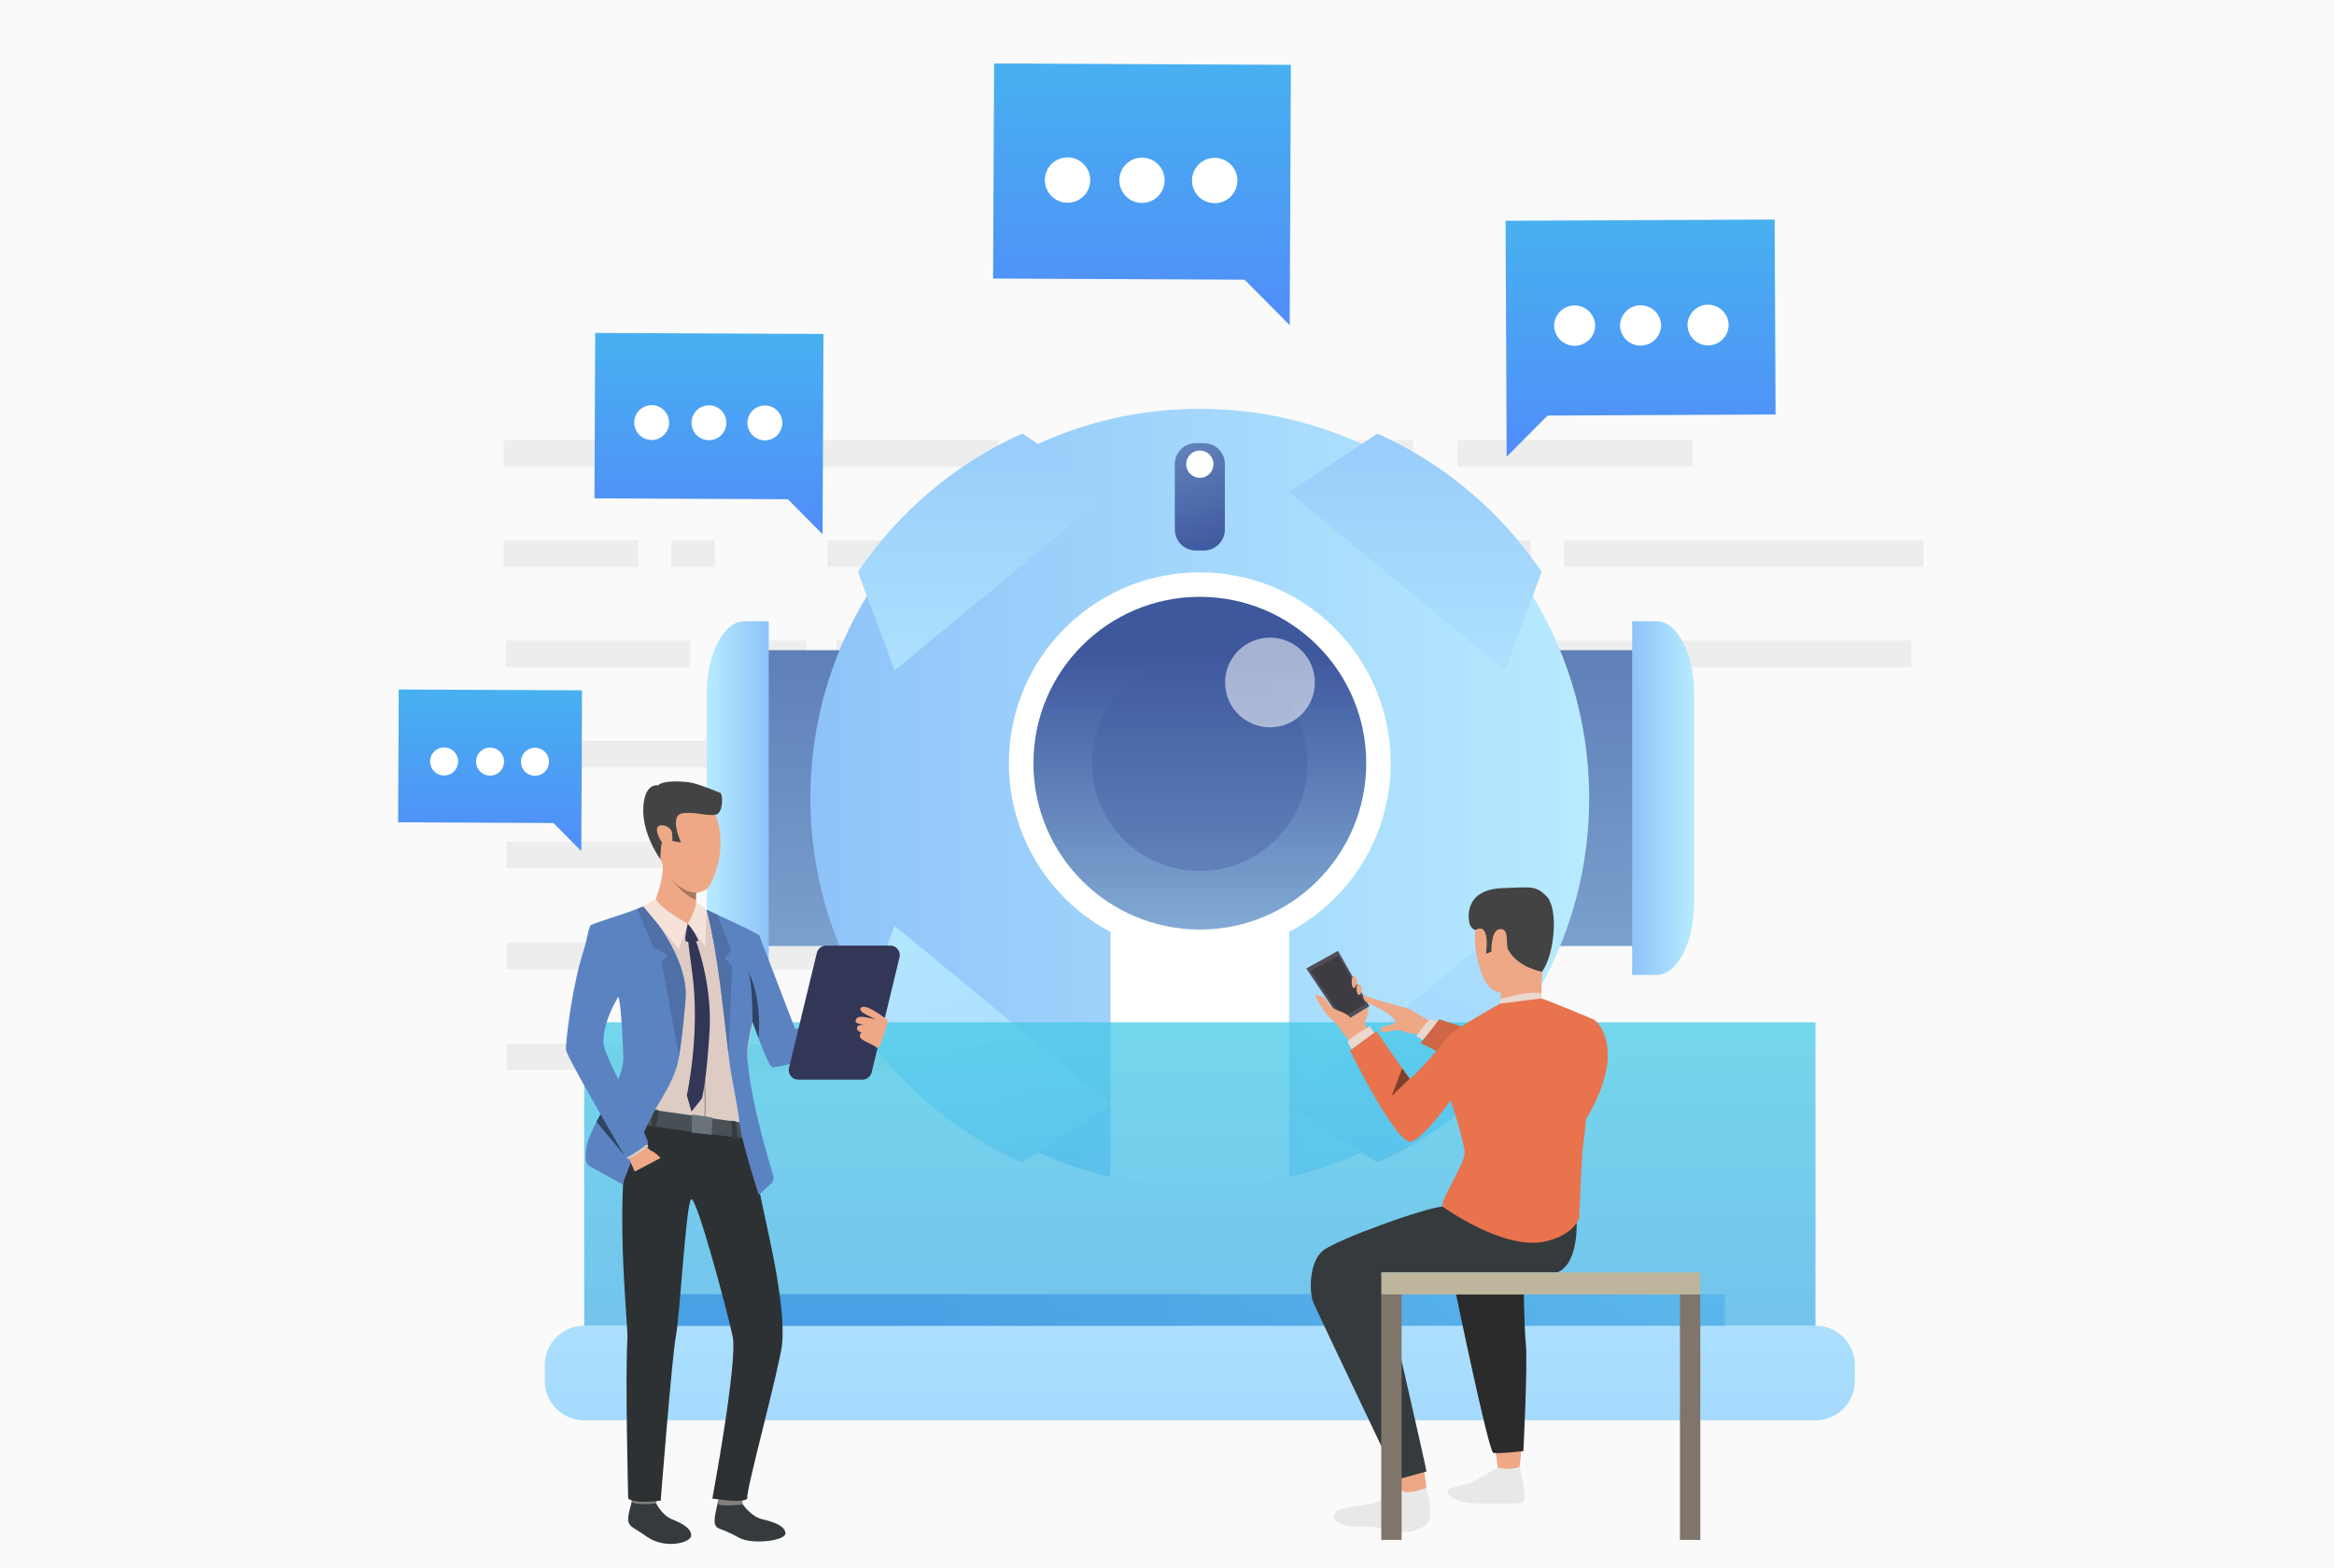 <svg version="1.1" id="Layer_1" xmlns="http://www.w3.org/2000/svg" xmlns:xlink="http://www.w3.org/1999/xlink" x="0" y="0" viewBox="0 0 610 410" xml:space="preserve"><style>.st7{fill:#fff}.st25{fill:#eea886}.st26{fill:#e8e8e8}.st29{fill:#ead8cf}.st31{fill:#353a3d}.st32{fill:#e8734d}.st34{fill:#434343}.st38{fill:#81807e}.st40{fill:#decbc4}.st43{fill:#5b83c2}.st46{fill:#323657}</style><path fill="#fafafa" d="M-35.97-18.42h678.66v434.74H-35.97z"/><path d="M131.64 115.07h67.95v6.96h-67.95zm86.96 52.39h49.06v6.96H218.6zm56.7 0h32.55v6.96H275.3zm38.99 0h78.6v6.96h-78.6zM132.41 272.81h50.5v6.96h-50.5zm80.4-157.74h48.23v6.96h-48.23zm0 78.58h48.23v6.96h-48.23zm-24.12 26.19h20.61v6.96h-20.61zm-20.61 26.58h46.29v6.96h-46.29zm53.29 0h63.9v6.96h-63.9zm-88.96-26.38h48.23V227h-48.23zm0 26.38h28.62v6.96h-28.62zm86.6-26.38h27V227h-27zm-86.79-52.58h48.23v6.96h-48.23zm0 26.19h68.76v6.96h-68.76zm141.81-78.58h61.45v6.96h-61.45zm164.07 52.39h61.45v6.96H438.1zm-80.01 26.19h61.45v6.96h-61.45zm22.84-78.58h61.45v6.96h-61.45zm-70.12 78.58h36.03v6.96h-36.03zm36.03-78.58h22.49v6.96h-22.49zm-72.81 78.58h22.49v6.96h-22.49zm-142.39-52.39h35.19v6.96h-35.19zM225.54 273h27.78v6.96h-27.78zm-50.07-131.74h11.36v6.96h-11.36zm233.27 0h93.92v6.96h-93.92zm-39.4 0h30.73v6.96h-30.73zm30.72 26.2h30.73v6.96h-30.73zm-104.24-26.2h65.38v6.96h-65.38zm-31.77 0h22.49v6.96h-22.49zm-75.71 26.2h22.49v6.96h-22.49zM192.82 273h22.49v6.96h-22.49zm23.46-131.74h39.19v6.96h-39.19z" fill="#ededed"/><linearGradient id="SVGID_2_" gradientUnits="userSpaceOnUse" x1="394.132" y1="330.467" x2="394.132" y2="-11.052" gradientTransform="matrix(1 0 0 -1 0 410)"><stop offset="0" stop-color="#3e589e"/><stop offset="1" stop-color="#b8ebff"/></linearGradient><path fill="url(#SVGID_2_)" d="M352.03 169.98h84.21v77.34h-84.21z"/><linearGradient id="SVGID_3_" gradientUnits="userSpaceOnUse" x1="426.58" y1="201.35" x2="442.804" y2="201.35" gradientTransform="matrix(1 0 0 -1 0 410)"><stop offset="0" stop-color="#8ec3f9"/><stop offset="1" stop-color="#b8ebff"/></linearGradient><path d="M442.8 181.61v54.07c0 10.62-4.4 19.21-9.84 19.21h-6.39V162.4h6.39c5.44 0 9.84 8.61 9.84 19.21z" fill="url(#SVGID_3_)"/><linearGradient id="SVGID_4_" gradientUnits="userSpaceOnUse" x1="233.346" y1="330.467" x2="233.346" y2="-11.052" gradientTransform="matrix(1 0 0 -1 0 410)"><stop offset="0" stop-color="#3e589e"/><stop offset="1" stop-color="#b8ebff"/></linearGradient><path fill="url(#SVGID_4_)" d="M191.24 169.98h84.21v77.34h-84.21z"/><linearGradient id="SVGID_5_" gradientUnits="userSpaceOnUse" x1="-3897.158" y1="-3160.778" x2="-3880.935" y2="-3160.778" gradientTransform="matrix(-1 0 0 1 -3696.258 3369.43)"><stop offset="0" stop-color="#8ec3f9"/><stop offset="1" stop-color="#b8ebff"/></linearGradient><path d="M184.68 235.69v-54.07c0-10.62 4.4-19.21 9.84-19.21h6.39v92.49h-6.39c-5.44 0-9.84-8.61-9.84-19.21z" fill="url(#SVGID_5_)"/><linearGradient id="SVGID_6_" gradientUnits="userSpaceOnUse" x1="211.809" y1="201.347" x2="415.341" y2="201.347" gradientTransform="matrix(1 0 0 -1 0 410)"><stop offset="0" stop-color="#8ec3f9"/><stop offset="1" stop-color="#b8ebff"/></linearGradient><path d="M415.34 208.65c0 48.18-33.48 88.54-78.44 99.08-7.49 1.76-15.3 2.69-23.33 2.69-8.02 0-15.83-.93-23.32-2.69-44.97-10.54-78.44-50.9-78.44-99.08 0-56.21 45.56-101.77 101.76-101.77 14.81 0 28.88 3.16 41.57 8.85 17.48 7.83 32.35 20.45 42.94 36.19 10.9 16.21 17.26 35.73 17.26 56.73z" fill="url(#SVGID_6_)"/><path class="st7" d="M336.9 217.79v89.95c-7.49 1.76-15.3 2.69-23.32 2.69s-15.83-.93-23.32-2.69v-89.95h46.64z"/><circle transform="rotate(-45.001 313.574 199.524)" class="st7" cx="313.57" cy="199.52" r="49.9"/><linearGradient id="SVGID_7_" gradientUnits="userSpaceOnUse" x1="313.577" y1="238.534" x2="313.577" y2="110.308" gradientTransform="matrix(1 0 0 -1 0 410)"><stop offset="0" stop-color="#3e589e"/><stop offset="1" stop-color="#b8ebff"/></linearGradient><circle cx="313.58" cy="199.52" r="43.49" fill="url(#SVGID_7_)"/><linearGradient id="SVGID_8_" gradientUnits="userSpaceOnUse" x1="313.577" y1="240.079" x2="313.577" y2="34.476" gradientTransform="matrix(1 0 0 -1 0 410)"><stop offset="0" stop-color="#3e589e"/><stop offset="1" stop-color="#b8ebff"/></linearGradient><circle cx="313.58" cy="199.52" r="28.19" fill="url(#SVGID_8_)"/><linearGradient id="SVGID_9_" gradientUnits="userSpaceOnUse" x1="318.273" y1="266.279" x2="285.647" y2="362.44" gradientTransform="matrix(1 0 0 -1 0 410)"><stop offset="0" stop-color="#3e589e"/><stop offset="1" stop-color="#b8ebff"/></linearGradient><path d="M314.64 143.91h-2.12c-3.03 0-5.48-2.45-5.48-5.48v-17.1c0-3.03 2.45-5.48 5.48-5.48h2.12c3.03 0 5.48 2.45 5.48 5.48v17.1c0 3.03-2.46 5.48-5.48 5.48z" fill="url(#SVGID_9_)"/><path d="M343.65 178.42c0 6.48-5.25 11.73-11.73 11.73s-11.73-5.25-11.73-11.73 5.25-11.73 11.73-11.73 11.73 5.25 11.73 11.73z" opacity=".54" fill="#fff"/><linearGradient id="SVGID_10_" gradientUnits="userSpaceOnUse" x1="230.353" y1="66.513" x2="538.868" y2="66.513" gradientTransform="matrix(1 0 0 -1 0 410)"><stop offset="0" stop-color="#617ae0"/><stop offset="1" stop-color="#b8ebff"/></linearGradient><path fill="url(#SVGID_10_)" d="M176.37 338.34h274.42v10.3H176.37z"/><linearGradient id="SVGID_11_" gradientUnits="userSpaceOnUse" x1="313.576" y1="-72.03" x2="313.576" y2="121.766" gradientTransform="matrix(1 0 0 -1 0 410)"><stop offset="0" stop-color="#8ec3f9"/><stop offset="1" stop-color="#b8ebff"/></linearGradient><path d="M474.48 371.3h-321.8c-5.69 0-10.3-4.61-10.3-10.3v-4.12c0-5.69 4.61-10.3 10.3-10.3h321.8c5.69 0 10.3 4.61 10.3 10.3V361c0 5.69-4.61 10.3-10.3 10.3z" fill="url(#SVGID_11_)"/><circle class="st7" cx="313.58" cy="121.35" r="3.57"/><linearGradient id="SVGID_12_" gradientUnits="userSpaceOnUse" x1="369.91" y1="326.003" x2="369.91" y2="203.807" gradientTransform="matrix(1 0 0 -1 0 410)"><stop offset="0" stop-color="#8ec3f9"/><stop offset="1" stop-color="#b8ebff"/></linearGradient><path d="M402.92 149.53l-9.58 25.75-56.44-46.59 23.09-15.34c17.47 7.83 32.35 20.45 42.93 36.18z" fill="url(#SVGID_12_)"/><linearGradient id="SVGID_13_" gradientUnits="userSpaceOnUse" x1="-5221.484" y1="326.003" x2="-5221.484" y2="203.807" gradientTransform="rotate(180 -2482.121 205)"><stop offset="0" stop-color="#8ec3f9"/><stop offset="1" stop-color="#b8ebff"/></linearGradient><path d="M224.23 149.53l9.58 25.75 56.44-46.59-23.08-15.35c-17.48 7.84-32.35 20.46-42.94 36.19z" fill="url(#SVGID_13_)"/><linearGradient id="SVGID_14_" gradientUnits="userSpaceOnUse" x1="-5082.151" y1="-3593.05" x2="-4994.154" y2="-3847.553" gradientTransform="matrix(-1 0 0 1 -4761.684 4054.102)"><stop offset="0" stop-color="#8ec3f9"/><stop offset="1" stop-color="#b8ebff"/></linearGradient><path d="M224.23 267.77l9.58-25.75 56.44 46.59-23.08 15.35c-17.48-7.83-32.35-20.45-42.94-36.19z" fill="url(#SVGID_14_)"/><linearGradient id="SVGID_15_" gradientUnits="userSpaceOnUse" x1="119.934" y1="-3638.77" x2="207.932" y2="-3893.272" gradientTransform="translate(202.559 4054.102)"><stop offset="0" stop-color="#8ec3f9"/><stop offset="1" stop-color="#b8ebff"/></linearGradient><path d="M402.92 267.77l-9.58-25.75-56.44 46.59 23.09 15.34c17.47-7.82 32.35-20.44 42.93-36.18z" fill="url(#SVGID_15_)"/><defs><path id="SVGID_16_" d="M133.15 57.43h.22l-.22.21z"/></defs><defs><path id="SVGID_17_" d="M132.72 56.99h-.22l.22-.22z"/></defs><clipPath id="SVGID_18_"><use xlink:href="#SVGID_16_" overflow="visible"/></clipPath><clipPath id="SVGID_19_" clip-path="url(#SVGID_18_)"><use xlink:href="#SVGID_17_" overflow="visible"/></clipPath><linearGradient id="SVGID_20_" gradientUnits="userSpaceOnUse" x1="313.576" y1="153.94" x2="313.576" y2="-47.748" gradientTransform="matrix(1 0 0 -1 0 410)"><stop offset="0"/><stop offset="1" stop-color="#fff"/></linearGradient><path clip-path="url(#SVGID_19_)" fill="url(#SVGID_20_)" d="M152.68 267.26h321.8v79.31h-321.8z"/><linearGradient id="SVGID_21_" gradientUnits="userSpaceOnUse" x1="313.576" y1="153.94" x2="313.576" y2="-47.748" gradientTransform="matrix(1 0 0 -1 0 410)"><stop offset="0" stop-color="#40cde6"/><stop offset="1" stop-color="#4088e6"/></linearGradient><path opacity=".72" fill="url(#SVGID_21_)" d="M152.68 267.26h321.8v79.31h-321.8z"/><linearGradient id="SVGID_22_" gradientUnits="userSpaceOnUse" x1="-4663.865" y1="415.782" x2="-4663.865" y2="252.835" gradientTransform="rotate(180 -2117.55 205)"><stop offset="0" stop-color="#40d5e6"/><stop offset="1" stop-color="#57f"/></linearGradient><path fill="url(#SVGID_22_)" d="M463.81 57.39l-70.32.33.23 50.97.05 10.73 10.69-10.78 59.59-.28z"/><path class="st7" d="M434.14 85.06a5.371 5.371 0 01-10.74.04 5.371 5.371 0 0110.74-.04zm17.64-.05a5.371 5.371 0 01-10.74.04 5.371 5.371 0 015.35-5.39 5.352 5.352 0 015.39 5.35zm-34.87.1a5.371 5.371 0 01-10.74.04 5.371 5.371 0 0110.74-.04z"/><linearGradient id="SVGID_23_" gradientUnits="userSpaceOnUse" x1="924.4" y1="463.085" x2="924.4" y2="283.35" gradientTransform="matrix(1 0 0 -1 -625.934 410)"><stop offset="0" stop-color="#40d5e6"/><stop offset="1" stop-color="#57f"/></linearGradient><path fill="url(#SVGID_23_)" d="M259.81 16.6l77.57.35-.26 56.23-.05 11.84-11.79-11.9-65.73-.3z"/><circle class="st7" cx="298.46" cy="47.13" r="5.92"/><path class="st7" d="M273.08 47.06c-.01 3.27 2.63 5.93 5.91 5.94s5.93-2.63 5.94-5.91a5.922 5.922 0 00-5.91-5.94 5.922 5.922 0 00-5.94 5.91zm38.46.12a5.922 5.922 0 005.91 5.94c3.27.01 5.93-2.63 5.94-5.91s-2.63-5.93-5.91-5.94c-3.26-.01-5.92 2.63-5.94 5.91z"/><linearGradient id="SVGID_24_" gradientUnits="userSpaceOnUse" x1="1320.704" y1="376.551" x2="1320.704" y2="238.328" gradientTransform="matrix(1 0 0 -1 -1135.413 410)"><stop offset="0" stop-color="#40d5e6"/><stop offset="1" stop-color="#57f"/></linearGradient><path fill="url(#SVGID_24_)" d="M155.56 87.04l59.66.27-.2 43.24-.04 9.11-9.07-9.15-50.55-.23z"/><path class="st7" d="M180.73 110.51a4.556 4.556 0 109.112.028 4.556 4.556 0 00-9.112-.028zm-14.97-.05a4.556 4.556 0 109.112.028 4.556 4.556 0 00-9.112-.028zm29.59.09a4.556 4.556 0 104.57-4.54c-2.52 0-4.56 2.03-4.57 4.54z"/><linearGradient id="SVGID_25_" gradientUnits="userSpaceOnUse" x1="1263.499" y1="272.784" x2="1263.499" y2="161.784" gradientTransform="matrix(1 0 0 -1 -1135.413 410)"><stop offset="0" stop-color="#40d5e6"/><stop offset="1" stop-color="#57f"/></linearGradient><path fill="url(#SVGID_25_)" d="M104.21 180.25l47.91.22-.16 34.72-.03 7.32-7.28-7.35-40.6-.19z"/><path class="st7" d="M124.42 199.1c-.01 2.02 1.63 3.66 3.65 3.67 2.02.01 3.66-1.63 3.67-3.65.01-2.02-1.63-3.66-3.65-3.67-2.02 0-3.66 1.63-3.67 3.65zm-12.01-.04a3.655 3.655 0 003.65 3.67c2.02 0 3.67-1.63 3.67-3.65a3.655 3.655 0 00-3.65-3.67c-2.02 0-3.67 1.63-3.67 3.65zm23.75.08a3.655 3.655 0 003.65 3.67c2.02 0 3.67-1.63 3.67-3.65a3.655 3.655 0 00-3.65-3.67c-2.02-.01-3.66 1.63-3.67 3.65z"/><path class="st25" d="M390.95 379.89s.5 3.7.57 4.26c.06.56 5.62-.33 5.62-.33l.45-4.41s-5.95-.04-6.64.48z"/><path class="st26" d="M391.46 383.68s-4.75 2.68-6.45 3.65c-1.7.97-6.95 1.48-6.76 2.49.19 1.01 1.7 3.28 8.78 3.22 7.07-.06 10.48.44 11.24-.76.76-1.2-1.1-8.86-1.1-8.86s-1.6 1.06-5.71.26z"/><path class="st25" d="M365.64 385.84l.82 4.68s6.01-.36 6.26-1.18-.66-5.18-.66-5.18l-6.42 1.68z"/><path class="st26" d="M372.77 389s1.89 6.38.56 8.78c-1.33 2.4-5.62 2.84-7.2 2.72s-5.87-1.58-9.85-1.39c-3.98.19-8.65-.82-7.51-3.28 1.14-2.46 9.8-1.7 12.45-3.98 2.65-2.27 5.03-2.58 5.03-2.58s.01 2.01 6.52-.27z"/><path fill="#514e58" d="M350.92 267.35l-9.53-14.16 8.3-4.61 8.2 14.5z"/><path fill="#3e3b42" d="M350.85 266.08l-8.24-12.25 7.18-3.99 7.1 12.55z"/><path class="st25" d="M357.75 269.09s-1.72-.85-.69-2.92c1.03-2.06.31-2.76.31-2.76l-7.75 4.72s2.41 3.67 3.32 4.01c.91.34 5.49-1.64 4.81-3.05z"/><path class="st25" d="M349.62 268.14s-3.31-3.35-3.59-3.8c-.28-.45-1.64-2.5-2.12-3.64s2.28-.26 2.87.94 1.26 1.65 1.77 2.01c.52.35 3.9 1.33 4.35 2.49.45 1.16-3.28 2-3.28 2zm6.15-8.72s-.43 1.16-.89.49c-.46-.67-.59-2.8.41-2.52.99.27.48 2.03.48 2.03zm-1.27-2.12s-.32 1.44-.9.87c-.44-.43-.58-3.19.42-2.91 1 .29.48 2.04.48 2.04zm23.83 13.25s-3.1-2.22-4.43-3.33-4.95-2.95-5.21-3.28c-.26-.33-11.16-2.97-11.73-3.67-.57-.7-1.56 1.12 1.19 2.25s6.45 3.37 6.47 4.53c.02 1.15-3.18.86-3.66 1.72s-.04.73.38 1.01 4.04-.96 5.4-.18c1.36.78 3.7.45 4.75 1.03 1.04.58 6.12 3.36 6.12 3.36l.72-3.44z"/><path class="st29" d="M371.8 271.86l-1.63-.96s3.08-4.72 4.01-4.42c1.07.34 2.37.94 2.37.94l-4.75 4.44z"/><path d="M371.24 272.67c.25-.13 4.93-6.19 4.93-6.19l7.26 2.34-5.43 7.2-6.76-3.35z" fill="#cf6645"/><path class="st31" d="M412.05 318.62s.77 11.85-5.11 14.03H361s11.81 51.2 11.81 52.05l-7.63 2.09s-20.9-43.82-21.89-46.18c-1.23-2.94-1.14-10.7 2.46-13.64 3.6-2.94 26.71-11.24 31.26-11.54 4.55-.31 35.04 3.19 35.04 3.19z"/><path class="st25" d="M403.03 254.05s-.17 3.06-.25 6.99c-.08 3.93-10.69 1.34-10.69 1.34s.48-4.25-.74-5.6c-1.22-1.36 11.68-2.73 11.68-2.73z"/><path class="st25" d="M387.47 237.99c-.25 1.64-3.47 3.66-1.2 13.26s6 8.4 8.91 7.77c2.9-.63 8.08-2.34 10.04-9.98 1.96-7.64-1.26-11.91-3.54-14.63-2.27-2.71-14.21 3.58-14.21 3.58z"/><path class="st32" d="M416.85 266.71s-3.71 19.68-2.34 25.89c-.12 2.53-.85 7.18-.95 8.67-.28 3.98-.83 16.97-.83 16.97-11.65 6.92-35.39-2.17-35.71-2.83-.69-1.44 5.78-11.19 5.78-13.94s-3.65-13.79-3.65-13.79-6.38 8.97-10.1 10.74c-3.73 1.77-16.23-23.81-16.23-23.81l6.88-5.05s8.4 12.06 8.71 12.44c.32.38 8.65-8.84 9.73-10.67 1.07-1.83 13.96-8.97 13.96-8.97s9.65-1.53 10.69-1.34c1.03.2 13.21 5.22 14.06 5.69z"/><path d="M380.52 338.24s8.53 41.3 9.76 41.59 7.86-.47 7.86-.47 1.14-22.64.66-27.76c-.47-5.12-.57-14.87-.57-14.87l-17.71 1.51z" fill="#2b2b2b"/><path class="st29" d="M359.12 269.99l-1.13-1.68s-6 3.33-5.75 4.13c.25.8 1.06 1.82 1.06 1.82l5.82-4.27z"/><path class="st34" d="M385.61 243.12s-.83-.14-1.38-1.23-2-9.33 8.42-9.71c7.84-.28 8.7-.67 11.5 2.08 3.16 3.12 2.3 14.68-1.12 19.78 0 0-6.25-1.02-8.84-5.73-.78-1.42.47-5.95-2.42-5.37-2.15.43-1.99 5.86-1.99 5.86l-1.4.5c0 .02 1.27-8.41-2.77-6.18z"/><path class="st32" d="M416.85 266.71s9.28 7.48-3.08 27.1c-5.56 8.83 3.08-27.1 3.08-27.1z"/><path fill="#bdb69c" d="M361 332.65h83.38v5.76H361z"/><path d="M361 338.41h5.32v64.17H361zm78.06 0h5.32v64.17h-5.32z" fill="#80756b"/><path class="st29" d="M392.09 262.37v-1.18s8.6-2.57 10.72-1.35l-.03 1.19-10.69 1.34z"/><path class="st32" d="M377.01 315.42s16.29 11.86 27.22 9.06c7.66-1.96 8.5-6.24 8.5-6.24l-35.72-2.82z"/><path fill="#803f2a" d="M368.4 282.01l-4.69 4.52 2.76-7.23z"/><path class="st31" d="M194.14 393.29s2.15 3.21 5.15 3.9c3.01.69 5.97 1.8 5.99 3.69.02 1.9-8.7 3.03-12.14 1.12-5.14-2.86-5.66-2-6.23-3.42-.57-1.43.68-5.25.65-5.7-.04-.56 6.58.41 6.58.41z"/><path class="st38" d="M193.81 391.71s.39 1.55.33 1.58c-.06.03-6.78.83-6.58-.41.17-1.01.4-2.1.4-2.1l5.85.93z"/><path class="st31" d="M171.52 393.08s1.53 3.07 4.14 4.12c2.79 1.12 5.03 2.4 4.98 4.25-.05 1.85-6.83 3.72-11.76.17-3.12-2.24-4.1-2.25-4.6-3.67-.5-1.41.87-5.08.85-5.53-.02-.54 6.39.66 6.39.66z"/><path class="st38" d="M171.6 391.48s-.02 1.57-.08 1.59c-.06.03-6.55.57-6.39-.65.13-.97.63-2.13.63-2.13l5.84 1.19z"/><path d="M195.42 297.73s6.03 26.62 7.41 34.73c1.17 6.9 2.11 14.09 1.55 19.07-.7 6.17-9.43 38.13-9.06 39.94s-9.14.29-9.14.29 6.64-35.66 5.32-42.29c-.98-4.92-9.59-37.57-10.91-35.89-1.32 1.67-2.95 30.82-3.93 35.65-.98 4.84-3.98 43.06-3.98 43.06s-6.71.99-8.5-.53c0 0-.82-32.64-.19-41.71.24-3.46-4.05-41.44 1.45-56.73 2.89-8.09 29.98 4.41 29.98 4.41z" fill="#2d3133"/><path class="st40" d="M221.68 273.53c-4.3-.6-17.83 5.39-19.06 4.94-.85-.31-2.83-6.78-4.25-11.67-.84-2.9-1.48-5.24-1.57-5.43v-.01c.01.13.23 2.34-.05 5.25l-.06.57c-.01.05-.01.1-.02.15a26.35 26.35 0 01-.61 3.28c-.43 1.66-.63 3.84-.71 6.14v.29c-.12 4.19.17 8.71.29 11.11.19 3.73-1.04 5.4-1.07 5.45l-1.3-.18-.94-.13h-.01l-1.25-.18-4.91-.69-1.78-.25-.42-.06-3.11-.44-8.77-1.23-.96-.13-.4-.05-3.31-.47-1.49-.21s-1.27-9-1.37-13.86c-.09-4.47-2.48-13.54-2.87-14.99 0-.01 0-.02-.01-.03 0-.01-.01-.03-.01-.04-.01-.03-.01-.05-.02-.06 0-.01 0-.02-.01-.03v-.04s-7.16 7.52-8.54 10.8c-.42 1-1.72 3.7-3.37 7-1.13-2.15-1.83-3.65-1.83-4.02v-.15c.11-3.24 3.5-16.39 6.19-24.98 2.08-4.19 3.88-7.57 4.45-7.98.87-.63 4.55-2.2 7.75-3.47.11-.04.21-.08.31-.12.3-.12.59-.23.88-.35.14-.05.28-.11.42-.16.08-.03.15-.06.23-.08.06-.02.12-.05.18-.07 1.6-.61 2.82-1.03 3.07-1.05h.2c.11 0 .24.01.41.02 1.98.12 7.9.67 9.8.85.35.03.56.05.59.06s.91.41 2.27 1.04l.13.06c.82.38 1.78.88 2.79 1.43 1.98 1.08 4.16 2.35 5.98 3.21 1.78.85 4.21 2.02 4.42 2.19l9 25.96 15.62-2.85-.9 5.66z"/><path d="M194.57 293.59s.66.79.85 4.13c0 0-27.12-3.16-29.99-4.41 0 0-.11-3.68.5-3.75.66-.06 28.64 4.03 28.64 4.03z" fill="#495055"/><path class="st25" d="M171.44 234.94c.08 4.26 8.33 6.58 8.33 6.58s3.45-4.32 2.62-4.73c-.32-.16-.45-.81-.5-1.53-.04-.69.01-1.45.05-1.93.02-.3.05-.5.05-.5s-1.18-1.24-2.68-2.72c-2.62-2.59-6.22-5.9-6.22-4.58 0 .07.01.15.03.25.63 2.97-1.68 9.16-1.68 9.16z"/><path class="st31" d="M172.12 290.22s-.59 3.73-.64 4.71l-1.25-.25s.35-3.95.55-4.61l1.34.15zm20.18 2.94s.48 3.39.49 4.67l-1.33-.17s-.27-4.24-.42-4.68l1.26.18z"/><path d="M174.61 228.71c.02.03.37.55.96 1.3 1.27 1.59 3.64 4.21 6.32 5.26-.04-.69.01-1.45.05-1.93.27-.01.55-.04.82-.1-.73-1.28-1.79-2.62-1.79-2.62l-1.65-.5-4.71-1.41z" fill="#a77860"/><path class="st25" d="M173.03 225.59c.71 1.55 1.39 2.67 1.58 3.12.12.29.47.76.96 1.3 1.36 1.46 3.88 3.39 6.37 3.33.27-.01.55-.04.82-.1 1-.22 2.18-.68 2.84-1.96 5.14-10.06 1.42-18.3 1.42-18.3s-14.06-3.98-16.26.26c-1.55 2.96.6 8.7 2.27 12.35z"/><path class="st34" d="M187.01 212.98s1.31-.07 1.63-2.55c.32-2.45-.33-3.12-.33-3.12s-5.8-2.43-7.89-2.75c-2.08-.32-7.21-.62-8.41.75 0 0-2.92-.68-3.71 4.17-1.26 7.69 4.3 15.15 4.3 15.15s-.05-5.02 1.06-5.69c1.11-.67 2.06.92 2.06.92l2.27.41s-3.44-7.43.69-7.7c4.13-.28 5.97.84 8.33.41z"/><path class="st25" d="M175.66 217.86c-.22-2.21-4.22-3.06-3.95-.74.27 2.32 2.24 4.55 3.15 4.47.92-.08.97-2.05.8-3.73z"/><path class="st43" d="M149.73 278.31c1.74 3.32 4.49 8.22 7.21 12.96-.36.67-.71 1.33-1.04 1.98-.82 1.6-1.54 3.14-2.05 4.58-.62 1.73-1.48 6.17.17 7l8.68 4.79s.06-.17.18-.48c.29-.78.91-2.45 1.77-4.6.03-.07.12-.28.24-.58.17-.41.42-.99.71-1.65.13-.3.26-.61.4-.93.16-.37.32-.75.48-1.13.24-.55.47-1.1.69-1.6.59-1.38 1.05-2.45 1.05-2.45.03-.06.06-.13.09-.19a147.136 147.136 0 012.27-4.64c.05-.09.1-.19.15-.28.08-.16.17-.32.26-.48.05-.1.11-.2.16-.29a.746.746 0 01.1-.19c2.51-4.58 5.33-8.4 6.23-14.01.09-.54.17-1.08.25-1.62.13-.89.25-1.77.36-2.63l.12-.97c.45-3.74.72-7.08.94-9.4.68-7.24-3.75-15.07-7.16-19.91-1.82-2.59-3.34-4.32-3.64-4.65l-.02-.02c-.06.02-.12.05-.18.07-.08.03-.15.06-.23.08-.14.05-.28.11-.42.16-.29.11-.58.23-.88.35-.1.04-.21.08-.31.12-3.3 1.29-11.06 3.59-11.93 4.22-.5.36-.8 3.27-2.11 7.45-2.68 8.59-4.27 21.54-4.35 24.78v.15c-.02.36.68 1.85 1.81 4.01zm13.18-1.62c0 1.62-.52 3.46-1.33 5.43l-.06.15c-.56-1.19-1.08-2.32-1.55-3.38-1.29-2.89-2.18-5.14-2.23-6.03-.32-5.73 3.9-12.33 3.9-12.33v.02c0 .01.01.02.01.03.01.02.01.04.02.06 0 .01.01.03.01.04 0 .01.01.02.01.03.86 3.41 1.22 15.98 1.22 15.98zm64.54-11.96l-19.65 4.28-9.36-24.49c-.21-.17-2.89-1.61-4.67-2.45-1.85-.88-4.19-1.97-6.27-2.93-.99-.46-1.93-.89-2.72-1.25l-.07.05s1.16 3.86 2.66 13.5c.05.32.1.65.15.99 0 .04.01.08.02.12.03.22.07.45.1.68 0 .03.01.05.01.08.02.15.05.31.07.47.06.38.11.77.17 1.16.67 4.69 1.61 12.67 2.51 20.73.71 6.35 2.34 12.87 2.85 17.73v.01c.1.95.35 2.22.68 3.66.04.16.08.33.11.49 1.45 6.14 4.28 14.83 4.28 14.83l.82-.76 2.43-2.25c.56-.52.77-1.31.55-2.03-1.35-4.35-5.94-19.76-6.78-30.6v-.01c-.26-3.4.73-6.61 1.31-9.65.01.03.02.05.03.08.48 1.34 1.02 2.8 1.56 4.23 1.45 3.82 2.93 7.36 3.55 7.58 1.37.5 27.24-6.57 27.42-7.58l-1.76-6.67z"/><path d="M170.6 247.47l4.01 2.26-1.71 1.75 4.56 24.63c.93-5.77 1.35-11.25 1.67-14.61 1.05-11.19-10.12-23.81-10.81-24.58-.54.2-1.12.43-1.72.67l4 9.88zm14.06-9.64s1.5 4.89 3.24 17.1c.67 4.69 1.61 12.68 2.51 20.73l.93-23.06-1.91-2.07 1.7-2.12-3.63-9.28c-.99-.46-1.93-.89-2.72-1.25l-.12-.05z" fill="#4e70a6"/><path d="M168.11 236.96l3.32-2.02s.09 1.82 8.33 6.58l-2.34 6.58-9.31-11.14zm13.84-1.1s-.13 1.97-2.19 5.67l4.56 5.95.33-9.65-2.7-1.97z" fill="#f5e2d9"/><path class="st46" d="M179.75 241.53s-.88 3.54-.57 4.53c0 0 1.94.71 3.34-.18.01 0-.98-2.48-2.77-4.35z"/><path d="M184.32 292.54c.5-2.5.02-9.97 0-10.29l-.42.03c0 .08.49 7.74 0 10.18l.42.08z" fill="#ad9f99"/><path d="M180.86 291.39s3.99.48 5.31.81l-.17 4.47-5.23-.56.09-4.72z" fill="#69737a"/><path class="st46" d="M181.73 245.56s4.45 11.24 3.72 23.82c-.75 13.04-1.99 17.77-1.99 17.77l-2.74 3.44-1.21-4.23s3.68-16.63 1.3-32.81c-.43-2.93-1.07-8.49-1.07-8.49l1.99.5z"/><path class="st25" d="M168.36 298.64s.95 1.91 1.91 2.23c.95.32 2.35 1.87 2.35 1.87l-6.72 3.54s-1.79-3.5-1.87-5.73c-.09-2.23 4.33-1.91 4.33-1.91z"/><path class="st40" d="M169 298.82l.45.9s-4.27 3.12-5.42 3.32l-.4-1.19 5.37-3.03z"/><path class="st43" d="M169.44 298.86s-3.2 2.65-5.9 3.87l-9.07-16.31 4.7-9.09c.01-.01 10.06 19.93 10.27 21.53z"/><path d="M196.54 261.39c.15 3.02.13 5.7.13 5.7 0 .02 0 .1.01.23.01-.05.01-.1.02-.15.48 1.34 1.02 2.8 1.56 4.23.13-1.65.16-3.18.12-4.61-.22-8.46-2.88-12.9-2.88-12.9.61 1.48.9 4.64 1.04 7.5zm-40.64 31.86l7.26 8.77-6.22-10.75c-.36.66-.71 1.32-1.04 1.98z" fill="#2f4363"/><path class="st46" d="M208.63 282.25h16.76c1.15 0 2.15-.79 2.42-1.9l7.28-30.07c.38-1.57-.81-3.08-2.42-3.08h-16.76c-1.15 0-2.15.79-2.42 1.9l-7.28 30.07c-.38 1.57.81 3.08 2.42 3.08z"/><path class="st25" d="M229.14 273.89c-.82-.76-2.4-1.2-3.76-2.11-1.35-.9-.22-1.84-.22-1.84-1.39-.48-1.24-1.11-1.07-1.55.24-.58 1.76-.42 1.76-.42s-1.36-.3-1.92-.55c-.56-.25-.37-1.23.49-1.53.86-.31 4.38.56 4.38.56s-.57-.28-2.31-1.15c-1.73-.87-2.12-1.66-1.09-2.04.71-.27 2.11.29 4.79 2.09 2.02 1.36 1.85 1.53 1.85 1.53s-1.92 7.92-2.9 7.01z"/></svg>